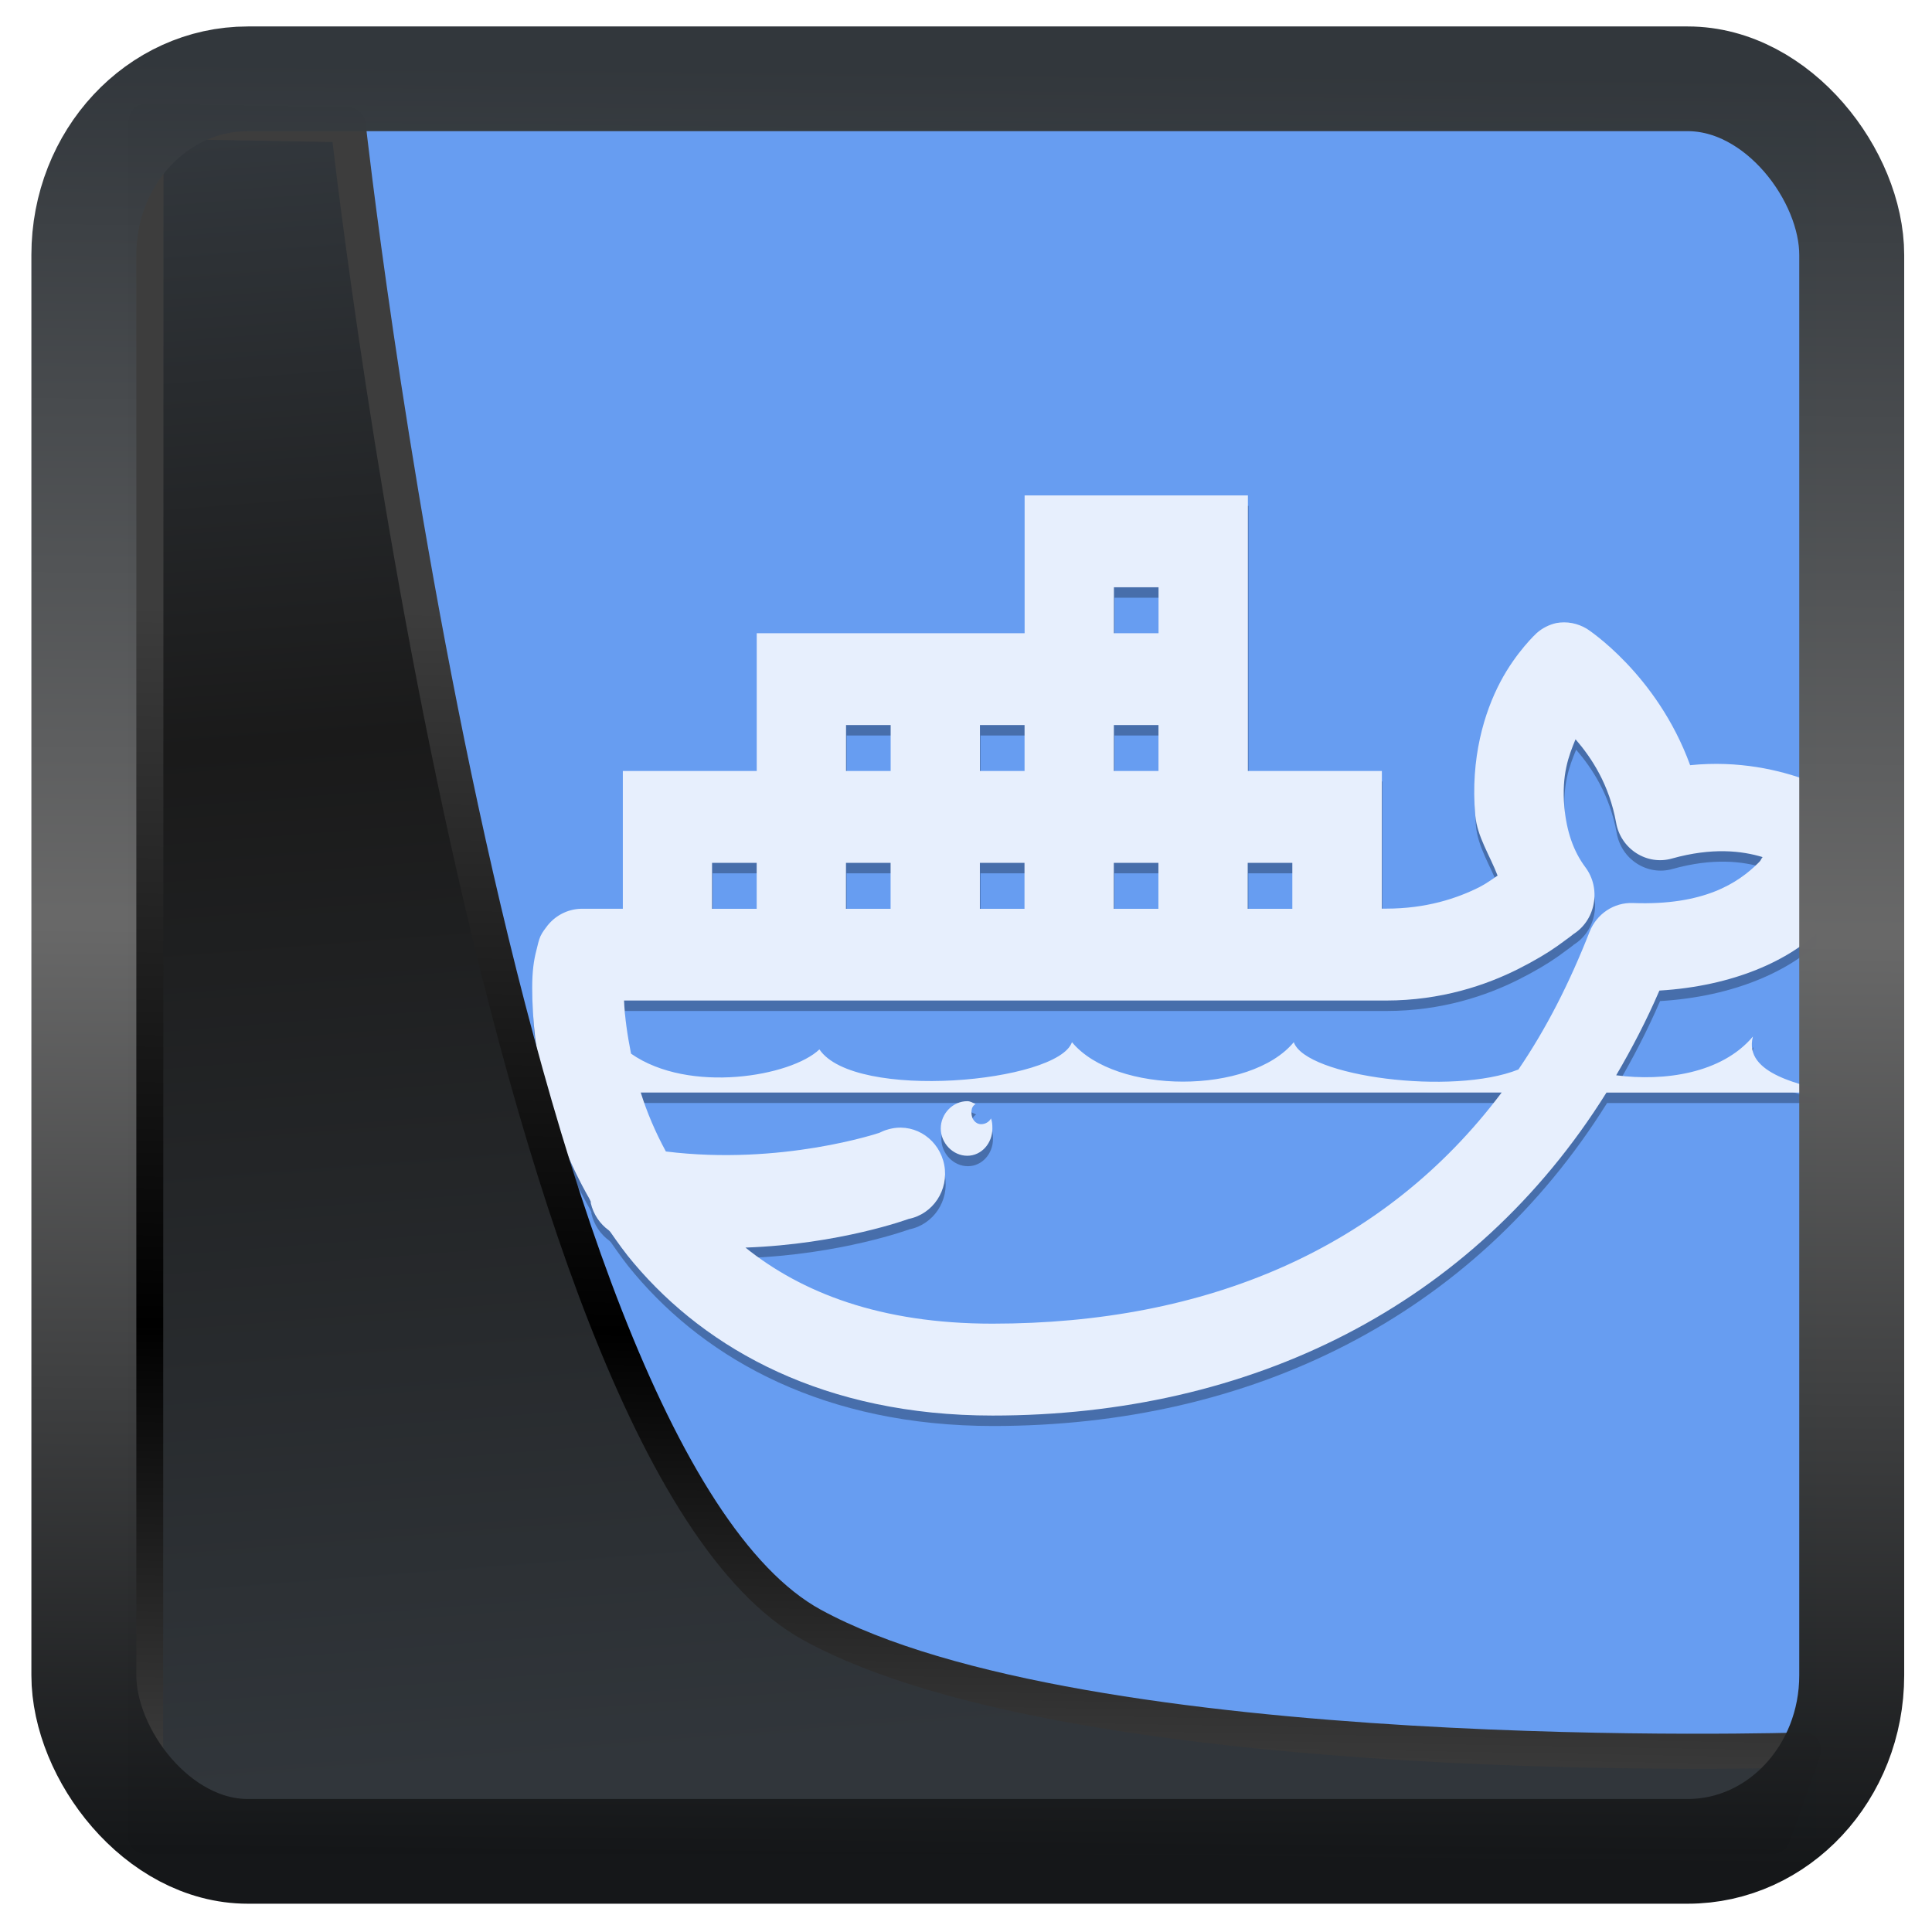 <?xml version="1.0" encoding="UTF-8" standalone="no"?>
<!-- Created with Inkscape (http://www.inkscape.org/) -->

<svg
   width="32"
   height="32"
   version="1.1"
   viewBox="0 0 32 32"
   id="svg22"
   xmlns:xlink="http://www.w3.org/1999/xlink"
   xmlns="http://www.w3.org/2000/svg"
   xmlns:svg="http://www.w3.org/2000/svg">
  <defs
     id="defs12">
    <linearGradient
       xlink:href="#linearGradient3487"
       id="linearGradient3403"
       gradientUnits="userSpaceOnUse"
       x1="6.949"
       y1="4.555"
       x2="11.215"
       y2="59.052" />
    <linearGradient
       id="linearGradient3487">
      <stop
         style="stop-color:#32373c;stop-opacity:1"
         offset="0"
         id="stop3481" />
      <stop
         id="stop3483"
         offset="0.368"
         style="stop-color:#1a1a1a;stop-opacity:1" />
      <stop
         style="stop-color:#31363b;stop-opacity:1"
         offset="1"
         id="stop3485" />
    </linearGradient>
    <linearGradient
       xlink:href="#linearGradient20604"
       id="linearGradient20558"
       gradientUnits="userSpaceOnUse"
       x1="25.802"
       y1="20.374"
       x2="25.111"
       y2="58.913" />
    <linearGradient
       id="linearGradient20604">
      <stop
         id="stop20598"
         offset="0"
         style="stop-color:#3d3d3d;stop-opacity:1" />
      <stop
         style="stop-color:#000000;stop-opacity:1"
         offset="0.618"
         id="stop20600" />
      <stop
         id="stop20602"
         offset="1"
         style="stop-color:#3d3d3d;stop-opacity:1" />
    </linearGradient>
    <filter
       style="color-interpolation-filters:sRGB"
       id="filter20720"
       x="-0.017"
       y="-0.016"
       width="1.034"
       height="1.033">
      <feGaussianBlur
         stdDeviation="0.147"
         id="feGaussianBlur20722" />
    </filter>
    <linearGradient
       gradientTransform="translate(0.361,-0.13)"
       xlink:href="#linearGradient4555"
       id="linearGradient4557"
       x1="43.5"
       y1="64.012"
       x2="44.142"
       y2="0.306"
       gradientUnits="userSpaceOnUse" />
    <linearGradient
       id="linearGradient4555">
      <stop
         style="stop-color:#141618;stop-opacity:1"
         offset="0"
         id="stop4551" />
      <stop
         id="stop4559"
         offset="0.518"
         style="stop-color:#686868;stop-opacity:1" />
      <stop
         style="stop-color:#31363b;stop-opacity:1"
         offset="1"
         id="stop4553" />
    </linearGradient>
    <filter
       style="color-interpolation-filters:sRGB"
       id="filter4601"
       x="-0.03"
       width="1.06"
       y="-0.03"
       height="1.06">
      <feGaussianBlur
         stdDeviation="0.015"
         id="feGaussianBlur4603" />
    </filter>
  </defs>
  <rect
     style="display:inline;fill:#679df1;fill-opacity:1;fill-rule:evenodd;stroke:none;stroke-width:0.617;stroke-linejoin:round;stroke-miterlimit:7.8"
     id="rect1192"
     width="27.986"
     height="28.404"
     x="2.103"
     y="2.007"
     ry="0" />
  <path
     d="m 16.981,8.379 v 2.282 h -4.437 v 2.282 H 10.326 V 15.225 H 9.633 c -0.228,0.006 -0.442,0.119 -0.578,0.309 0,0 -0.064,0.08 -0.092,0.143 -0.029,0.062 -0.049,0.157 -0.069,0.238 -0.043,0.163 -0.069,0.348 -0.069,0.618 0,0.523 0.061,1.102 0.208,1.688 -0.064,0.015 -0.133,0.033 -0.185,0.048 h 0.208 c 0.153,0.588 0.387,1.18 0.716,1.759 0.009,0.015 0.014,0.033 0.023,0.048 0,0.009 0,0.015 0,0.024 0.043,0.184 0.15,0.345 0.3,0.452 0.009,0.009 0.014,0.015 0.023,0.024 0.124,0.178 0.248,0.354 0.393,0.523 1.21,1.432 3.163,2.52 5.939,2.52 4.264,0 7.955,-1.807 10.168,-5.349 h 3.744 c -0.468,-0.123 -1.485,-0.298 -1.317,-0.928 -0.517,0.615 -1.473,0.746 -2.265,0.642 0.26,-0.443 0.503,-0.909 0.716,-1.403 1.225,-0.074 2.155,-0.499 2.681,-1.022 0.601,-0.597 0.786,-1.284 0.786,-1.284 0.078,-0.285 -0.012,-0.591 -0.231,-0.785 0,0 -1.118,-0.805 -2.727,-0.642 -0.552,-1.516 -1.71,-2.259 -1.71,-2.259 -0.153,-0.092 -0.332,-0.128 -0.508,-0.095 -0.118,0.027 -0.231,0.083 -0.324,0.166 0,0 -0.338,0.309 -0.601,0.808 -0.263,0.499 -0.5,1.257 -0.416,2.211 0.032,0.351 0.24,0.66 0.37,0.998 -0.092,0.059 -0.179,0.128 -0.3,0.19 -0.373,0.187 -0.881,0.357 -1.548,0.357 H 22.897 V 12.943 H 20.679 V 8.379 Z m 1.479,1.521 H 19.2 V 10.661 H 18.46 Z M 14.023,12.182 h 0.739 v 0.761 H 14.023 Z m 2.218,0 h 0.739 v 0.761 h -0.739 z m 2.218,0 h 0.739 v 0.761 h -0.739 z m 7.649,0.238 c 0.266,0.309 0.555,0.746 0.67,1.379 0.037,0.211 0.159,0.392 0.335,0.505 0.176,0.113 0.39,0.146 0.589,0.089 0.67,-0.187 1.158,-0.128 1.502,-0.024 -0.041,0.051 -0.014,0.042 -0.069,0.095 -0.338,0.336 -0.904,0.71 -2.08,0.666 -0.312,-0.012 -0.598,0.178 -0.716,0.475 -0.332,0.847 -0.719,1.608 -1.179,2.282 -1.092,0.437 -3.521,0.116 -3.721,-0.452 -0.722,0.871 -2.949,0.871 -3.674,0 -0.234,0.669 -3.605,0.978 -4.183,0.119 -0.465,0.446 -2.158,0.743 -3.12,0.071 -0.061,-0.306 -0.104,-0.606 -0.116,-0.88 h 12.617 c 0.921,0 1.664,-0.256 2.195,-0.523 0.266,-0.134 0.488,-0.267 0.647,-0.38 0.159,-0.113 0.292,-0.214 0.254,-0.19 0.182,-0.11 0.309,-0.297 0.347,-0.511 0.041,-0.214 -0.009,-0.434 -0.139,-0.606 -0.196,-0.264 -0.309,-0.588 -0.347,-0.998 -0.046,-0.535 0.072,-0.844 0.185,-1.117 z m -14.304,2.045 h 0.739 v 0.761 h -0.739 z m 2.218,0 h 0.739 v 0.761 H 14.023 Z m 2.218,0 h 0.739 v 0.761 h -0.739 z m 2.218,0 h 0.739 v 0.761 h -0.739 z m 2.218,0 h 0.739 v 0.761 h -0.739 z m -10.052,3.804 h 14.258 c -1.947,2.591 -4.89,3.828 -8.435,3.828 -1.857,0 -3.16,-0.514 -4.09,-1.26 1.571,-0.056 2.704,-0.475 2.704,-0.475 0.402,-0.08 0.667,-0.478 0.589,-0.892 -0.078,-0.413 -0.465,-0.686 -0.867,-0.606 -0.032,0.006 -0.064,0.015 -0.092,0.024 -0.041,0.012 -0.078,0.03 -0.116,0.048 0,0 -1.621,0.547 -3.536,0.309 -0.176,-0.324 -0.312,-0.645 -0.416,-0.975 z m 5.407,0.143 c -0.237,0 -0.439,0.205 -0.439,0.452 0,0.244 0.202,0.452 0.439,0.452 0.237,0 0.416,-0.208 0.416,-0.452 0,-0.059 -0.003,-0.113 -0.023,-0.166 -0.029,0.056 -0.095,0.095 -0.162,0.095 -0.098,0 -0.162,-0.089 -0.162,-0.19 0,-0.068 0.017,-0.113 0.069,-0.143 -0.049,-0.021 -0.084,-0.048 -0.139,-0.048 z"
     id="path1"
     style="fill:#010711;fill-opacity:0.312;stroke-width:0.75" />
  <path
     d="m 16.971,8.206 v 2.282 h -4.437 v 2.282 H 10.316 V 15.052 H 9.623 c -0.228,0.006 -0.442,0.119 -0.578,0.309 0,0 -0.064,0.08 -0.092,0.143 -0.029,0.062 -0.049,0.157 -0.069,0.238 -0.043,0.163 -0.069,0.348 -0.069,0.618 0,0.523 0.061,1.102 0.208,1.688 -0.064,0.015 -0.133,0.033 -0.185,0.048 h 0.208 c 0.153,0.588 0.387,1.18 0.716,1.759 0.009,0.015 0.014,0.033 0.023,0.048 0,0.009 0,0.015 0,0.024 0.043,0.184 0.15,0.345 0.3,0.452 0.009,0.009 0.014,0.015 0.023,0.024 0.124,0.178 0.248,0.354 0.393,0.523 1.21,1.432 3.163,2.52 5.939,2.52 4.264,0 7.955,-1.807 10.168,-5.349 h 3.744 C 29.883,17.974 28.867,17.798 29.034,17.168 c -0.517,0.615 -1.473,0.746 -2.265,0.642 0.26,-0.443 0.503,-0.909 0.716,-1.403 1.225,-0.074 2.155,-0.499 2.681,-1.022 0.601,-0.597 0.786,-1.284 0.786,-1.284 0.078,-0.285 -0.012,-0.591 -0.231,-0.785 0,0 -1.118,-0.805 -2.727,-0.642 -0.552,-1.516 -1.71,-2.259 -1.71,-2.259 -0.153,-0.092 -0.332,-0.128 -0.508,-0.095 -0.118,0.027 -0.231,0.083 -0.324,0.166 0,0 -0.338,0.309 -0.601,0.808 -0.263,0.499 -0.5,1.257 -0.416,2.211 0.032,0.351 0.24,0.66 0.37,0.998 -0.092,0.059 -0.179,0.128 -0.3,0.19 -0.373,0.187 -0.881,0.357 -1.548,0.357 h -0.069 V 12.77 H 20.669 V 8.206 Z m 1.479,1.521 h 0.739 v 0.761 h -0.739 z m -4.437,2.282 h 0.739 v 0.761 h -0.739 z m 2.218,0 h 0.739 v 0.761 h -0.739 z m 2.218,0 h 0.739 v 0.761 h -0.739 z m 7.649,0.238 c 0.266,0.309 0.555,0.746 0.67,1.379 0.037,0.211 0.159,0.392 0.335,0.505 0.176,0.113 0.39,0.146 0.589,0.089 0.67,-0.187 1.158,-0.128 1.502,-0.024 -0.041,0.051 -0.014,0.042 -0.069,0.095 -0.338,0.336 -0.904,0.71 -2.08,0.666 -0.312,-0.012 -0.598,0.178 -0.716,0.475 -0.332,0.847 -0.719,1.608 -1.179,2.282 -1.092,0.437 -3.521,0.116 -3.721,-0.452 -0.722,0.871 -2.949,0.871 -3.674,0 -0.234,0.669 -3.605,0.978 -4.183,0.119 -0.465,0.446 -2.158,0.743 -3.12,0.071 -0.061,-0.306 -0.104,-0.606 -0.116,-0.88 h 12.617 c 0.921,0 1.664,-0.256 2.195,-0.523 0.266,-0.134 0.488,-0.267 0.647,-0.38 0.159,-0.113 0.292,-0.214 0.254,-0.19 0.182,-0.11 0.309,-0.297 0.347,-0.511 0.041,-0.214 -0.009,-0.434 -0.139,-0.606 -0.196,-0.264 -0.309,-0.588 -0.347,-0.998 -0.046,-0.535 0.072,-0.844 0.185,-1.117 z m -14.304,2.045 h 0.739 v 0.761 h -0.739 z m 2.218,0 h 0.739 v 0.761 h -0.739 z m 2.218,0 h 0.739 v 0.761 h -0.739 z m 2.218,0 h 0.739 v 0.761 h -0.739 z m 2.218,0 h 0.739 v 0.761 h -0.739 z m -10.052,3.804 h 14.258 c -1.947,2.591 -4.89,3.828 -8.435,3.828 -1.857,0 -3.16,-0.514 -4.09,-1.26 1.571,-0.056 2.704,-0.475 2.704,-0.475 0.402,-0.08 0.667,-0.478 0.589,-0.892 -0.078,-0.413 -0.465,-0.686 -0.867,-0.606 -0.032,0.006 -0.064,0.015 -0.092,0.024 -0.041,0.012 -0.078,0.03 -0.116,0.048 0,0 -1.621,0.547 -3.536,0.309 -0.176,-0.324 -0.312,-0.645 -0.416,-0.975 z m 5.407,0.143 c -0.237,0 -0.439,0.205 -0.439,0.452 0,0.244 0.202,0.452 0.439,0.452 0.237,0 0.416,-0.208 0.416,-0.452 0,-0.059 -0.003,-0.113 -0.023,-0.166 -0.029,0.056 -0.095,0.095 -0.162,0.095 -0.098,0 -0.162,-0.089 -0.162,-0.19 0,-0.068 0.017,-0.113 0.069,-0.143 -0.049,-0.021 -0.084,-0.048 -0.139,-0.048 z"
     id="path1-7"
     style="fill:#e7effd;fill-opacity:1;stroke-width:0.75" />
  <path
     style="display:inline;mix-blend-mode:normal;fill:url(#linearGradient3403);fill-opacity:1;stroke:url(#linearGradient20558);stroke-width:1.162;stroke-linecap:butt;stroke-linejoin:round;stroke-miterlimit:4;stroke-dasharray:none;stroke-opacity:1;filter:url(#filter20720)"
     d="M 4.704,3.981 4.691,60.802 H 58.595 l 1.022,-2.866 c 0,0 -23.875,0.766 -32.844,-4.14 C 16.258,48.042 11.401,4.098 11.401,4.098 Z"
     id="path1686"
     transform="matrix(0.5,0,0,0.5,0.066,0.017)" />
  <rect
     style="display:inline;fill:none;fill-opacity:1;stroke:url(#linearGradient4557);stroke-width:3.714;stroke-linejoin:round;stroke-miterlimit:7.8;stroke-dasharray:none;stroke-opacity:0.995;filter:url(#filter4601)"
     id="rect4539"
     width="62.567"
     height="62.867"
     x="1.032"
     y="0.596"
     ry="6.245"
     rx="5.803"
     transform="matrix(0.468,0,0,0.467,0.906,1.027)" />
</svg>

